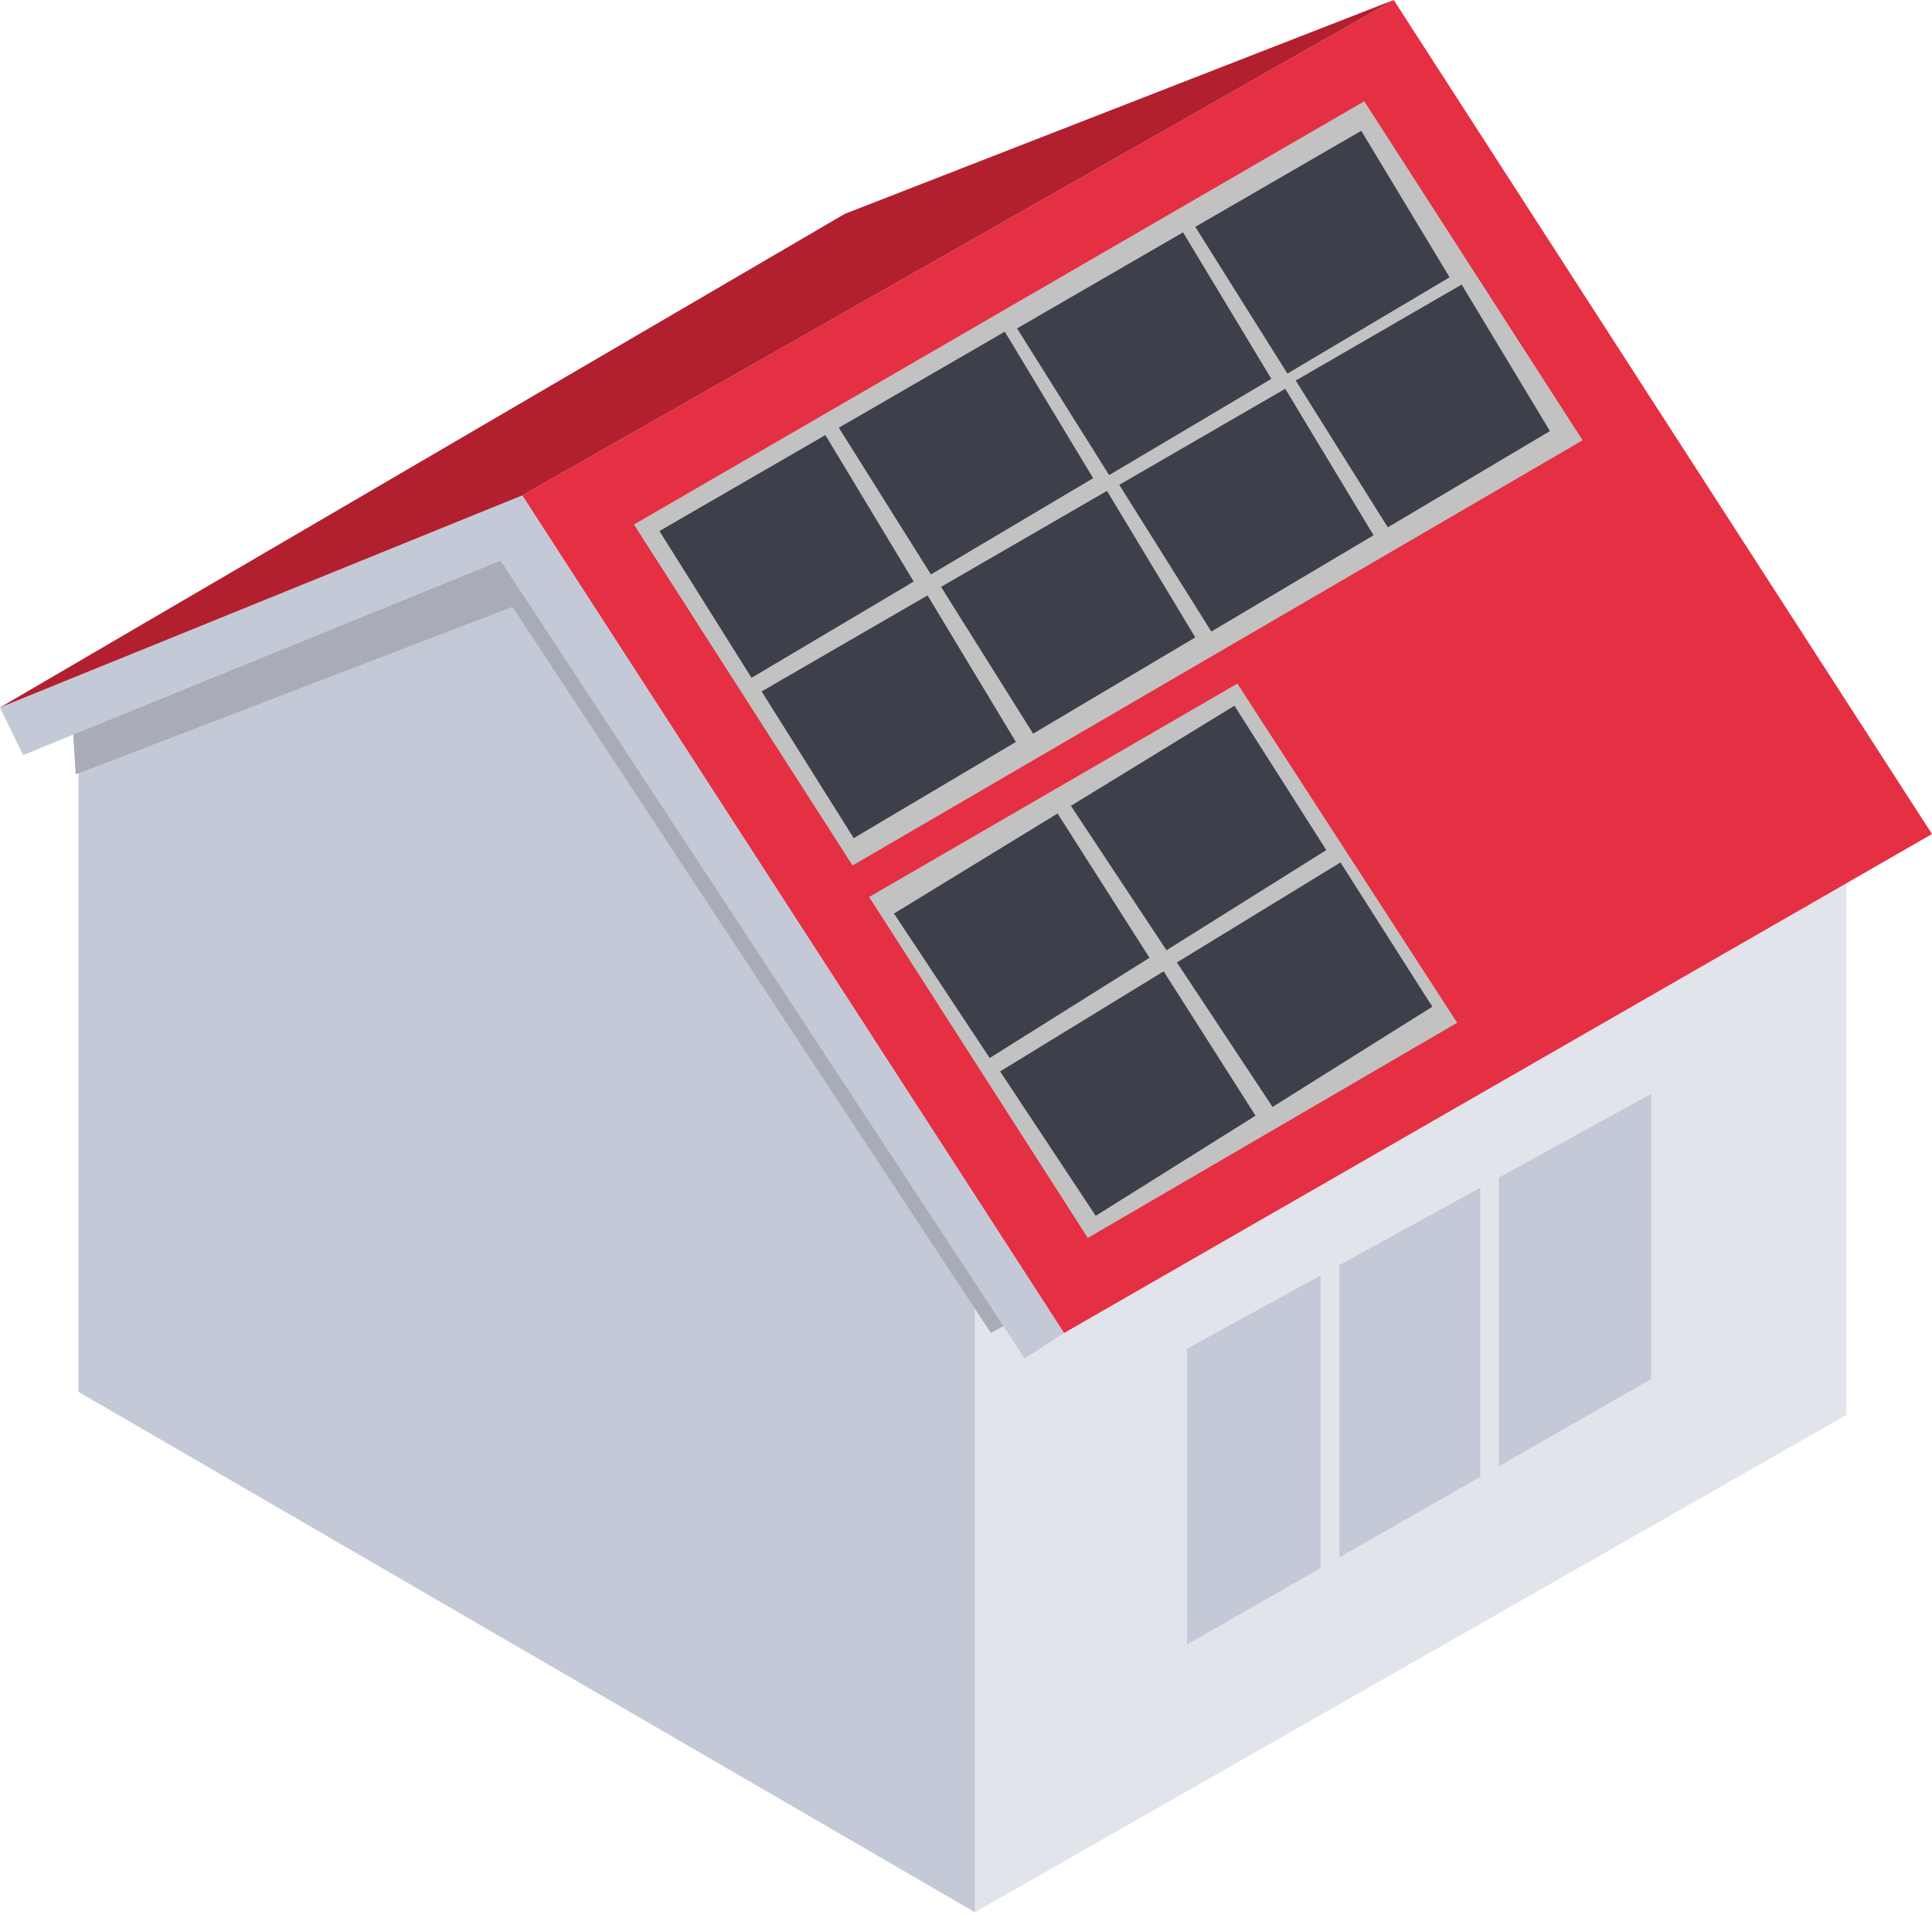 <svg width="175" height="174" viewBox="0 0 175 174" fill="none" xmlns="http://www.w3.org/2000/svg">
<g id="Illustration" clip-path="url(#clip0_1974_262)">
<path id="Vector" d="M88.306 173.223L167.248 128.179V71.677L88.306 102.191V173.223Z" fill="#E1E4EB"/>
<path id="Vector_2" d="M47.302 44.88L126.244 0L175 75.553L96.38 120.756L47.302 44.88Z" fill="#E52F42"/>
<path id="Vector_3" d="M7.101 61.832V126.079L88.306 173.223V110.904L47.302 46.657L7.101 61.832Z" fill="#C3C9D6"/>
<path id="Vector_4" d="M6.513 64.734L6.86 70.147L46.41 54.972L89.76 120.756L93.308 118.814L47.302 48.105L6.513 64.734Z" fill="#A8ACB6"/>
<path id="Vector_5" d="M0 64.089L2.087 68.402L45.336 50.798L92.814 123.063L96.381 120.756L47.302 44.88" fill="#C3C9D6"/>
<path id="Vector_6" d="M126.244 0L76.52 19.373L0 64.089L47.302 44.88L126.244 0Z" fill="#B2202F"/>
<path id="Vector_7" d="M38.26 127.78L17.274 115.83V89.596L38.26 101.464V127.78Z" fill="#C3C9D6"/>
<path id="Vector_8" d="M107.521 122.178L119.624 115.533V142.051L107.521 148.975V122.178Z" fill="#C3C9D6"/>
<path id="Vector_9" d="M121.325 114.603L134.078 107.597V133.787L121.325 141.077V114.603Z" fill="#C3C9D6"/>
<path id="Vector_10" d="M149.575 99.093V124.922L135.772 132.82V106.668L149.575 99.093Z" fill="#C3C9D6"/>
<path id="Vector_11" d="M143.354 39.885L77.222 78.404L57.419 47.517L123.575 9.175L143.354 39.885Z" fill="#C2C2C2"/>
<path id="Vector_12" d="M131.991 92.65L98.531 112.144L78.727 81.256L112.081 61.927L131.991 92.65Z" fill="#C2C2C2"/>
<path id="Vector_13" d="M82.761 52.683L68.073 61.402L59.733 48.105L74.763 39.411L82.761 52.683Z" fill="#3D404B"/>
<path id="Vector_14" d="M99.017 43.319L84.323 52.038L75.983 38.747L91.013 30.047L99.017 43.319Z" fill="#3D404B"/>
<path id="Vector_15" d="M108.268 57.741L93.58 66.46L85.24 53.163L100.269 44.469L108.268 57.741Z" fill="#3D404B"/>
<path id="Vector_16" d="M115.159 34.321L100.465 43.04L92.125 29.749L107.161 21.049L115.159 34.321Z" fill="#3D404B"/>
<path id="Vector_17" d="M131.302 25.121L116.614 33.84L108.268 20.55L123.304 11.849L131.302 25.121Z" fill="#3D404B"/>
<path id="Vector_18" d="M124.416 48.491L109.722 57.21L101.382 43.919L116.418 35.219L124.416 48.491Z" fill="#3D404B"/>
<path id="Vector_19" d="M140.394 39.05L125.706 47.77L117.366 34.473L132.396 25.779L140.394 39.05Z" fill="#3D404B"/>
<path id="Vector_20" d="M92.018 67.213L77.33 75.926L68.99 62.635L84.019 53.935L92.018 67.213Z" fill="#3D404B"/>
<path id="Vector_21" d="M104.12 86.763L89.647 95.843L80.978 82.755L95.793 73.694L104.12 86.763Z" fill="#3D404B"/>
<path id="Vector_22" d="M120.136 77.007L105.662 86.081L97 72.998L111.815 63.931L120.136 77.007Z" fill="#3D404B"/>
<path id="Vector_23" d="M129.741 91.196L115.267 100.276L106.605 87.187L121.42 78.126L129.741 91.196Z" fill="#3D404B"/>
<path id="Vector_24" d="M113.725 101.066L99.251 110.139L90.589 97.057L105.404 87.99L113.725 101.066Z" fill="#3D404B"/>
</g>
<defs>
<clipPath id="clip0_1974_262">
<rect width="175" height="173.223" fill="white"/>
</clipPath>
</defs>
</svg>
